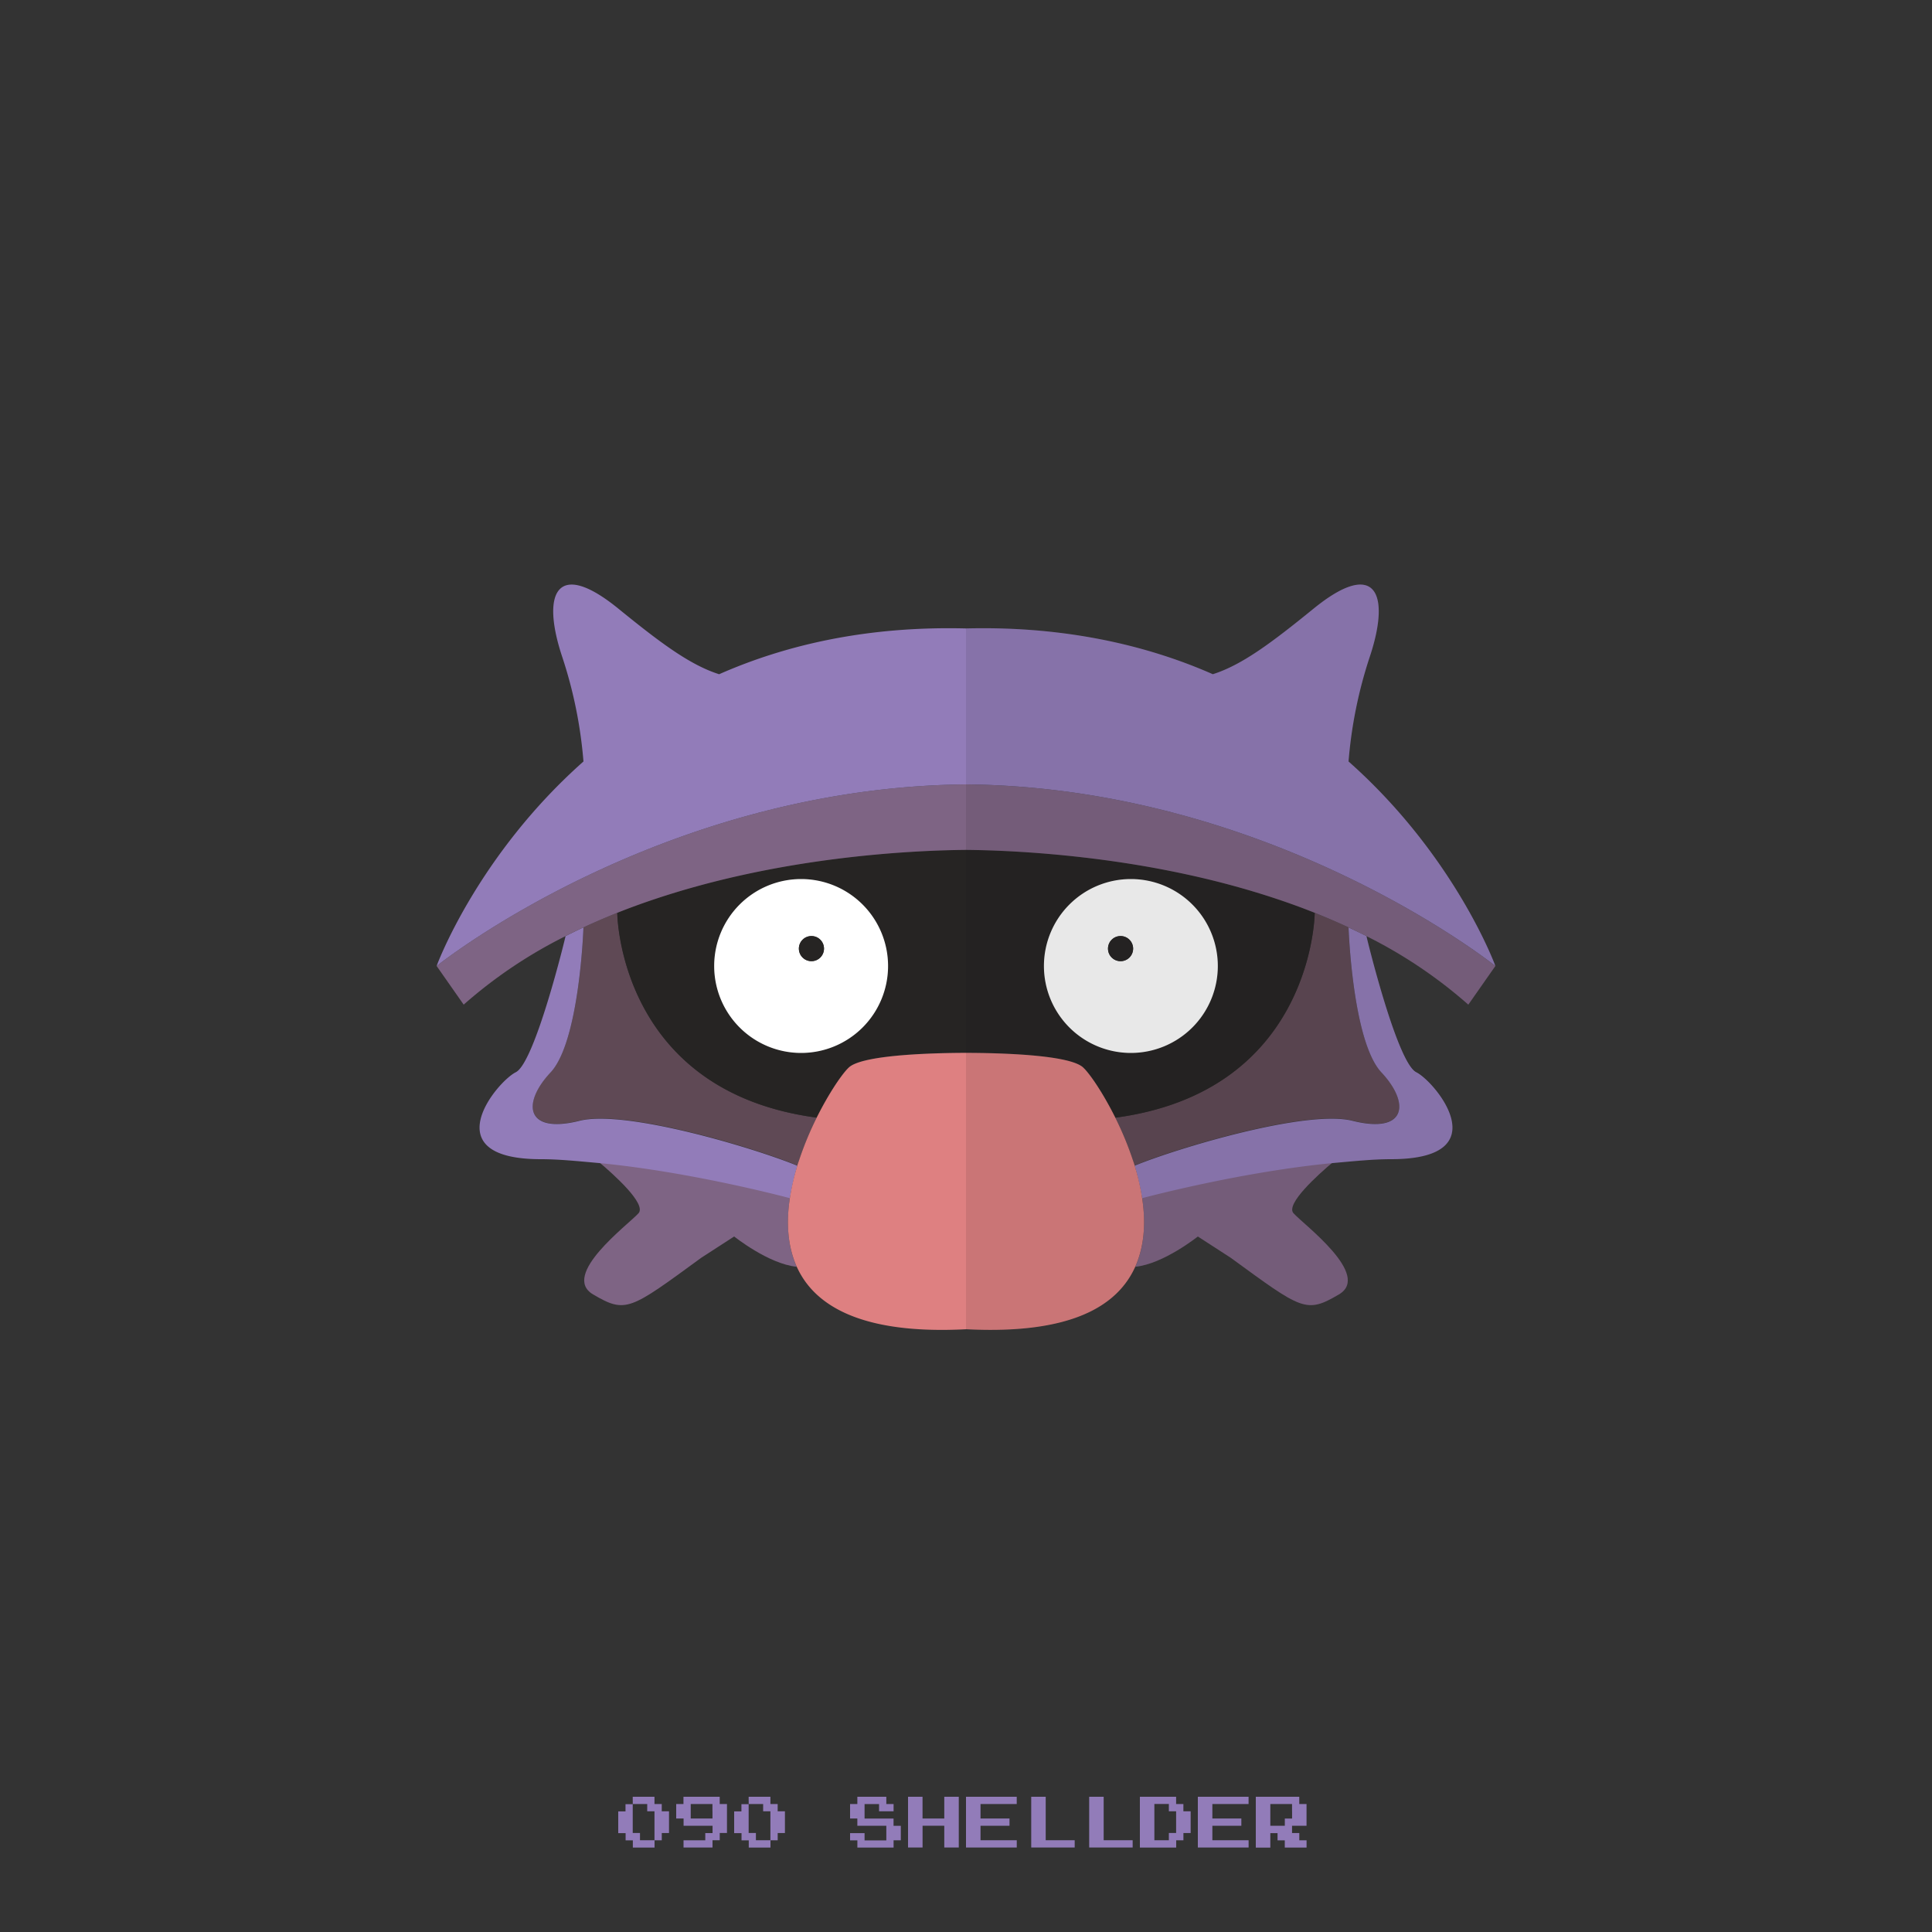 <?xml version="1.0" ?><svg id="pkft" viewBox="0 0 500 500" xmlns="http://www.w3.org/2000/svg"><rect x="0" y="0" width="500" height="500" fill="#333333" stroke="none"/><defs><style>.cls-1{fill:#5f4955;}.cls-2{fill:#262423;}.cls-3{fill:#fff;}.cls-4{fill:#7e6484;}.cls-5{fill:#927cb9;}.cls-6{fill:#de8081;}.cls-7{fill:#1a1a1a;opacity:0.1;}</style></defs><title/><path class="cls-1" d="M159.75,236.23c-1.3.52-2.6,1.06-3.89,1.61-1.63.7-3.25,1.41-4.85,2.16,0,0-1,29.5-8.51,37.5s-6.5,16,7.5,12.5c11.85-3,45.2,7,56.37,11.61,0.16-.53.35-1,0.52-1.57a83.89,83.89,0,0,1,4.46-10.79C161.27,282.55,159.79,238.47,159.75,236.23Z"/><path class="cls-2" d="M159.75,236.23c0,2.25,1.52,46.33,51.6,53,0.82-1.64,1.64-3.17,2.45-4.58,2.67-4.66,5.12-7.9,6.2-8.68,4.3-3.12,22.31-3.5,30-3.52V219.94c-14.17.14-47.72,1.76-80.54,12.74Q164.59,234.32,159.75,236.23Zm47.58-8.73a22.5,22.5,0,1,1-22.5,22.5A22.5,22.5,0,0,1,207.33,227.5Z"/><path class="cls-3" d="M207.33,272.5a22.5,22.5,0,1,0-22.5-22.5A22.5,22.5,0,0,0,207.33,272.5ZM210,242.25a3.25,3.25,0,1,1-3.25,3.25A3.25,3.25,0,0,1,210,242.25Z"/><circle class="cls-2" cx="210" cy="245.5" r="3.25"/><path class="cls-4" d="M204.44,309.88c-3.43-.91-26.68-6.91-49.37-9.09,3.67,3.09,12.35,10.82,10.17,13.21-2.74,3-20.24,16-11.74,21s9.5,4,28-9.5L190,320s8.91,7.13,16.2,7.84C203.75,322.41,203.48,316.15,204.44,309.88Z"/><path class="cls-5" d="M150,290.06c-14,3.5-15-4.53-7.5-12.53S151,240,151,240q-2.33,1.09-4.63,2.25c0,0.15-7.89,32.74-12.88,35.24S112,300,140,300c4.84,0,9.94.55,15.07,1a6.84,6.84,0,0,0-1.54-1,6.81,6.81,0,0,1,1.54,1c22.69,2.18,45.95,8.19,49.37,9.09,0.21-1.36.48-2.73,0.79-4.08s0.71-2.94,1.13-4.32C195.2,297.1,161.85,287.1,150,290.06Z"/><path class="cls-6" d="M220,276c-1.08.78-3.53,4-6.2,8.68-0.81,1.41-1.63,2.94-2.45,4.58A83.89,83.89,0,0,0,206.89,300c-0.17.52-.36,1-0.52,1.57-0.42,1.38-.8,2.78-1.13,4.2s-0.58,2.72-.79,4.08c-1,6.26-.69,12.53,1.76,18,4.64,10.27,17.08,17.54,43.8,16.16V272.48C242.31,272.5,224.3,272.88,220,276Z"/><polygon class="cls-5" points="113 250.02 113.01 250.02 113 250.01 113 250.02"/><path class="cls-4" d="M113,250h0v0h0Z"/><path class="cls-4" d="M113,250v0h0l7,10a122,122,0,0,1,26.38-17.74c1.53-.78,3.07-1.53,4.63-2.26s3.23-1.46,4.85-2.16c1.29-.55,2.59-1.09,3.89-1.61q4.83-1.92,9.71-3.54c32.82-11,66.37-12.6,80.54-12.74V203C170.91,203.74,113.46,249.63,113,250Z"/><path class="cls-5" d="M186.11,174.49c-7.56-2.4-15.22-8.14-26.11-17-16-13-20-4-14.5,12.5A115.59,115.59,0,0,1,151,197.07c-27.24,24.14-37.76,52.2-38,52.93,0.45-.36,57.9-46.25,137-47V162.64C224.67,162,203.57,166.79,186.11,174.49Z"/><path class="cls-1" d="M340.25,236.23c1.3,0.52,2.6,1.06,3.89,1.61,1.63,0.7,3.25,1.41,4.85,2.16,0,0,1,29.5,8.51,37.5s6.5,16-7.5,12.5c-11.85-3-45.2,7-56.37,11.61-0.16-.53-0.35-1-0.52-1.57a83.89,83.89,0,0,0-4.46-10.79C338.73,282.55,340.21,238.47,340.25,236.23Z"/><path class="cls-2" d="M330.54,232.68c-32.82-11-66.54-12.6-80.54-12.74v52.54c8,0,25.7.4,30,3.52,1.08,0.78,3.53,4,6.2,8.68,0.81,1.41,1.63,2.94,2.45,4.58,50.08-6.7,51.56-50.78,51.6-53Q335.42,234.31,330.54,232.68ZM315.17,250a22.5,22.5,0,1,1-22.5-22.5A22.5,22.5,0,0,1,315.17,250Z"/><path class="cls-3" d="M315.17,250a22.5,22.5,0,1,0-22.5,22.5A22.5,22.5,0,0,0,315.17,250Zm-21.92-4.5a3.25,3.25,0,1,1-3.25-3.25A3.25,3.25,0,0,1,293.25,245.5Z"/><circle class="cls-2" cx="290" cy="245.5" r="3.25"/><path class="cls-4" d="M295.56,309.88c3.43-.91,26.68-6.91,49.37-9.09-3.67,3.09-12.35,10.82-10.17,13.21,2.74,3,20.24,16,11.74,21s-9.5,4-28-9.5L310,320s-8.91,7.13-16.2,7.84C296.25,322.41,296.52,316.15,295.56,309.88Z"/><path class="cls-5" d="M350,290.06c14,3.5,15-4.53,7.5-12.53S349,240,349,240q2.33,1.09,4.63,2.25c0,0.15,7.89,32.74,12.88,35.24S388,300,360,300c-4.84,0-9.94.55-15.07,1a6.84,6.84,0,0,1,1.54-1,6.81,6.81,0,0,0-1.54,1c-22.69,2.18-45.95,8.19-49.37,9.09-0.21-1.36-.48-2.73-0.79-4.08s-0.71-2.94-1.13-4.32C304.8,297.1,338.15,287.1,350,290.06Z"/><path class="cls-6" d="M280,276c1.08,0.78,3.53,4,6.2,8.68,0.81,1.41,1.63,2.94,2.45,4.58A83.89,83.89,0,0,1,293.11,300c0.17,0.52.36,1,.52,1.57,0.42,1.38.8,2.78,1.13,4.2s0.58,2.72.79,4.08c1,6.26.69,12.53-1.76,18C289.16,338.11,277,345.39,250,344V272.48C258,272.5,275.7,272.88,280,276Z"/><polygon class="cls-5" points="387 250.02 386.99 250.02 386.99 250.01 387 250.02"/><path class="cls-4" d="M387,250h0v0h0Z"/><path class="cls-4" d="M387,250v0h0l-7,10a122,122,0,0,0-26.38-17.74c-1.53-.78-3.07-1.53-4.63-2.26s-3.23-1.46-4.85-2.16c-1.29-.55-2.59-1.09-3.89-1.61q-4.83-1.92-9.71-3.54c-32.82-11-66.54-12.6-80.54-12.74V203C329,203.74,386.54,249.63,387,250Z"/><path class="cls-5" d="M313.88,174.49c7.56-2.4,15.21-8.14,26.11-17,16-13,20-4,14.5,12.5A115.6,115.6,0,0,0,349,197.07c27.24,24.14,37.76,52.2,38,52.93-0.45-.36-58-46.25-137-47V162.64C275,162,296.43,166.79,313.88,174.49Z"/><path class="cls-7" d="M353.62,242.26A122,122,0,0,1,380,260l7-10h0c-0.27-.72-10.78-28.79-38-52.93A115.6,115.6,0,0,1,354.5,170c5.5-16.5,1.5-25.5-14.5-12.5-10.9,8.86-18.55,14.59-26.11,17C296.43,166.79,275,162,250,162.64V344c27,1.39,39.16-5.89,43.8-16.16h0c7.29-.71,16.2-7.84,16.2-7.84l8.5,5.5C337,339,338,340,346.5,335s-9-18-11.74-21c-2.11-2.31,6-9.67,9.83-12.92l0.34,0a6.81,6.81,0,0,1,1.54-1,6.84,6.84,0,0,0-1.54,1c5.13-.49,10.23-1,15.07-1,28,0,11.5-20,6.5-22.5s-12.84-35.08-12.88-35.24A34.83,34.83,0,0,0,349,240v0A34.79,34.79,0,0,1,353.62,242.26ZM350,290.06c-11.84-3-45.14,7-56.34,11.66l0-.11C304.8,297,338.15,287,350,290c8.3,2.08,12,.11,12.13-3.51C362.06,290.14,358.34,292.15,350,290.06Z"/><path class="cls-5" d="M163.75,465.94V465h5.63v1.88h1.88v1.88h1.88v5.63h-1.87v1.88h-1.87v1.88h-5.62v-1.87h-1.87v-1.87H160v-5.62h1.88v-1.87h1.88v-0.94Zm3.75,1.88v-0.94h-3.75v7.5h1.88v1.88h3.75v-7.5H167.5v-0.94Z"/><path class="cls-5" d="M176.88,465.94V465h9.38v1.88h1.88v7.5h-1.87v1.88h-1.87v1.88h-7.5v-1.87h5.63v-1.87h1.88V472.5h-7.5v-1.87H175v-3.75h1.88v-0.94Zm7.5,2.81v-1.87h-5.62v3.75h5.63v-1.87Z"/><path class="cls-5" d="M193.75,465.94V465h5.63v1.88h1.88v1.88h1.88v5.63h-1.87v1.88h-1.87v1.88h-5.62v-1.87h-1.87v-1.87H190v-5.62h1.88v-1.87h1.88v-0.94Zm3.75,1.88v-0.94h-3.75v7.5h1.88v1.88h3.75v-7.5H197.5v-0.94Z"/><path class="cls-5" d="M221.88,465.94V465h7.5v1.88h1.88v1.88H227.5v-1.87h-3.75v3.75h7.5v1.88h1.88v3.75h-1.87v1.88h-9.37v-1.87H220v-1.87h3.75v1.88h5.63V472.5h-7.5v-1.87H220v-3.75h1.88v-0.94Z"/><path class="cls-5" d="M235,471.56V465h3.75v5.63h5.63V465h3.75v13.13h-3.75V472.5h-5.62v5.63H235v-6.56Z"/><path class="cls-5" d="M250,471.56V465h13.13v1.88h-9.37v3.75h7.5v1.88h-7.5v3.75h9.38v1.88H250v-6.56Z"/><path class="cls-5" d="M266.88,471.56V465h3.75v11.25h7.5v1.88H266.88v-6.56Z"/><path class="cls-5" d="M281.88,471.56V465h3.75v11.25h7.5v1.88H281.88v-6.56Z"/><path class="cls-5" d="M295,471.56V465h9.38v1.88h1.88v1.88h1.88v5.63h-1.87v1.88h-1.87v1.88H295v-6.56Zm7.5-3.75v-0.94h-3.75v9.38h3.75v-1.87h1.88v-5.62H302.5v-0.94Z"/><path class="cls-5" d="M310,471.56V465h13.13v1.88h-9.37v3.75h7.5v1.88h-7.5v3.75h9.38v1.88H310v-6.56Z"/><path class="cls-5" d="M325,471.56V465h11.25v1.88h1.88v5.63h-3.75v1.88h1.88v1.88h1.88v1.88H332.5v-1.87h-1.87v-1.87h-1.87v3.75H325v-6.56Zm9.38-2.81v-1.87h-5.62v5.63h3.75v-1.87h1.88v-1.87Z"/></svg>